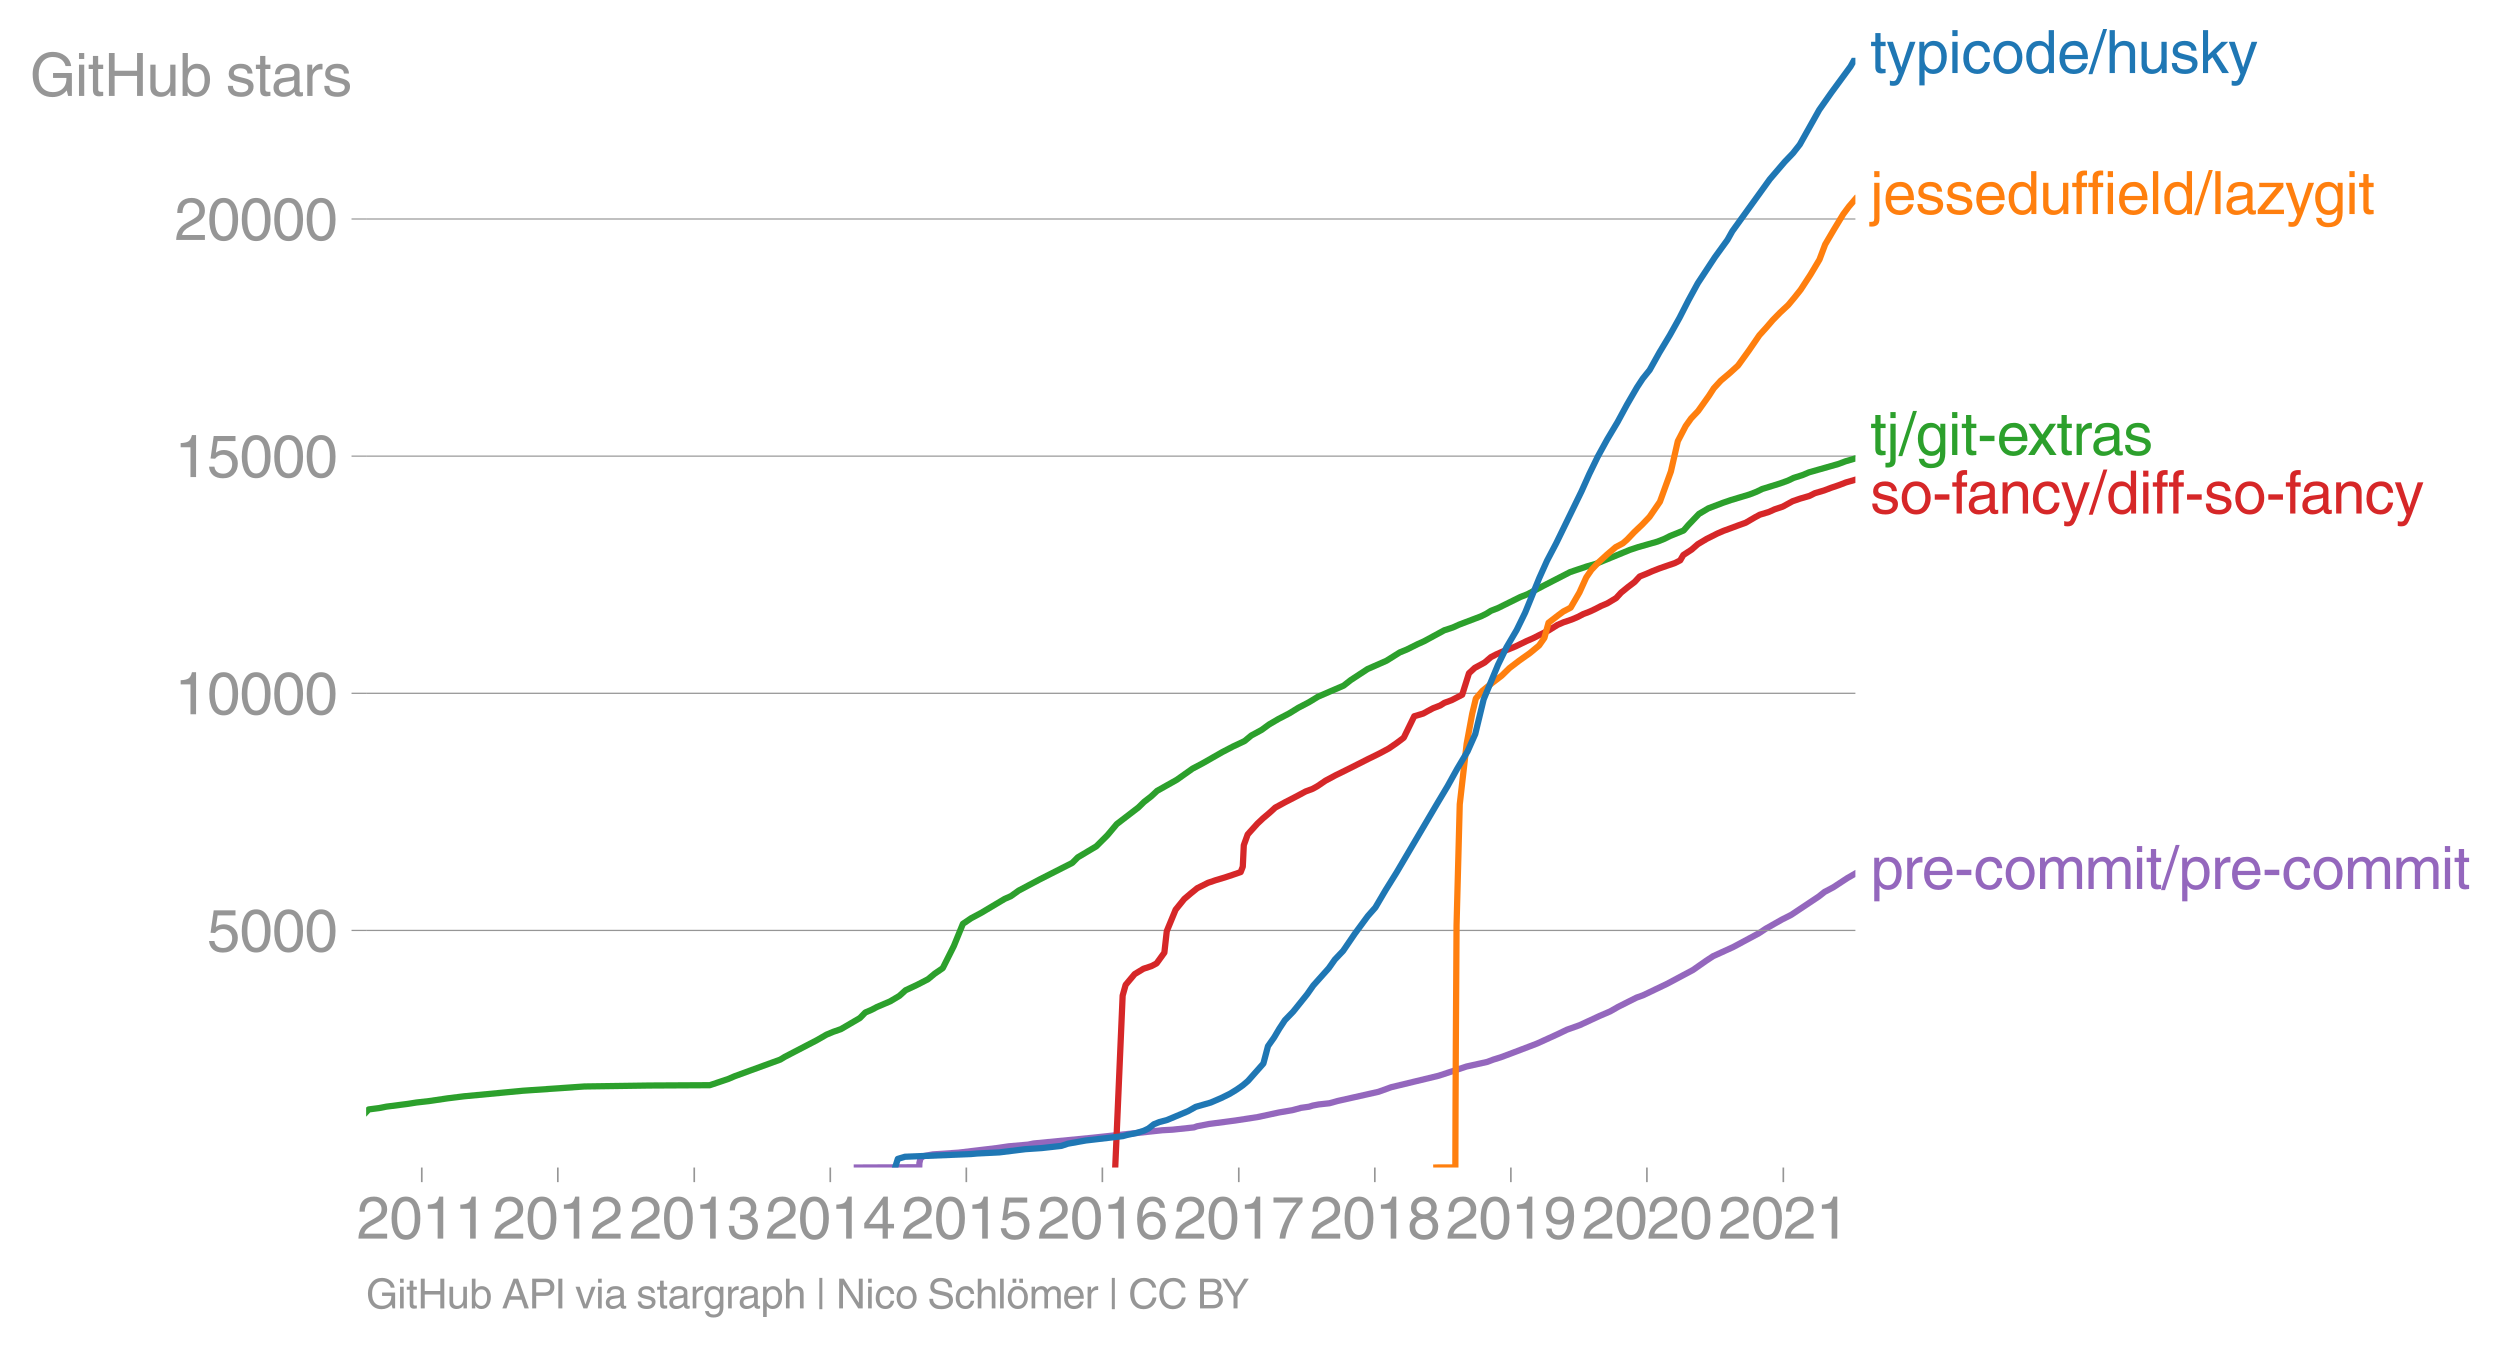 <svg height="430.785" viewBox="0 0 599.489 323.089" width="799.319" xmlns="http://www.w3.org/2000/svg" xmlns:xlink="http://www.w3.org/1999/xlink"><defs><style>*{stroke-linecap:butt;stroke-linejoin:round}</style></defs><g id="figure_1"><path d="M0 323.089h599.49V0H0z" style="fill:none" id="patch_1"/><g id="axes_1"><path d="M87.796 279.967h357.12V13.855H87.796z" style="fill:none" id="patch_2"/><path clip-path="url(#p049d5b21eb)" d="m205.465 279.967 14.966-.068.038-1.023.257-1.104.73-.545 2.253-.41 6.145-.42 9.255-1.104 2.78-.41 4.664-.409 1.3-.273 14.156-1.376 16.72-1.797 2.44-.136 5.132-.546.771-.273 2.832-.546 6.287-.83 5.393-.83 5.119-1.104 3.196-.546 2.061-.557 1.947-.273.869-.273 1.442-.273 2.566-.284 1.973-.546 9.812-2.207 3.016-1.091 11.43-2.764 6.664-2.207 4.964-1.103 1.44-.546 1.794-.557 2.919-1.092 5.785-2.206 4.853-2.207 2.294-1.103 3.092-1.103 4.735-2.195 2.568-1.103 1.934-1.104 4.398-2.206 1.532-.546 5.787-2.764 6.185-3.298 3.155-2.206 1.67-1.103 4.845-2.207 6.146-3.298 1.667-1.103 3.908-2.207 2.182-1.103 6.605-4.401 1.39-1.104 2.098-1.103 3.362-2.206 1.921-1.103h0" style="fill:none;stroke:#9467bd;stroke-linecap:square;stroke-width:1.5" id="line2d_1"/><g id="matplotlib.axis_1"><g id="xtick_1"><g id="line2d_2"><defs><path d="M0 0v3.5" id="m4bd9d83ffb" style="stroke:#969696;stroke-width:.4"/></defs><use style="fill:#969696;stroke:#969696;stroke-width:.4" x="101.141" xlink:href="#m4bd9d83ffb" y="279.967"/></g><g style="fill:#969696" transform="matrix(.14 0 0 -.14 85.57 297.017)" id="text_1"><defs><path d="M281 2888q0 793 409 1202 410 410 1148 410 618 0 1012-375t394-969q0-462-227-780-226-317-667-557l-775-425q-684-375-775-863h2444V0H166q25 634 275 1056t781 728l806 469q322 185 469 383t147 545q0 344-241 578-240 235-650 235-453 0-678-299-225-298-231-807H281z" id="HelveticaWorld-Regular-32" transform="scale(.016)"/><path d="M2719 2188q0 903-239 1354-239 452-702 452-453 0-697-452-243-451-243-1354 0-875 240-1340 241-464 700-464 463 0 702 448 239 449 239 1356zm603 0q0-1107-400-1709-400-601-1144-601-772 0-1156 623-384 624-384 1687 0 1090 393 1701 394 611 1147 611 744 0 1144-608t400-1704z" id="HelveticaWorld-Regular-30" transform="scale(.016)"/><path d="M2297 0h-600v3194H647v447q550 18 818 176 269 158 391 683h441V0z" id="HelveticaWorld-Regular-31" transform="scale(.016)"/></defs><use xlink:href="#HelveticaWorld-Regular-32"/><use x="55.615" xlink:href="#HelveticaWorld-Regular-30"/><use x="111.23" xlink:href="#HelveticaWorld-Regular-31"/><use x="166.846" xlink:href="#HelveticaWorld-Regular-31"/></g></g><g id="xtick_2"><use style="fill:#969696;stroke:#969696;stroke-width:.4" x="133.764" xlink:href="#m4bd9d83ffb" y="279.967" id="line2d_3"/><g style="fill:#969696" transform="matrix(.14 0 0 -.14 118.193 297.017)" id="text_2"><use xlink:href="#HelveticaWorld-Regular-32"/><use x="55.615" xlink:href="#HelveticaWorld-Regular-30"/><use x="111.23" xlink:href="#HelveticaWorld-Regular-31"/><use x="166.846" xlink:href="#HelveticaWorld-Regular-32"/></g></g><g id="xtick_3"><use style="fill:#969696;stroke:#969696;stroke-width:.4" x="166.476" xlink:href="#m4bd9d83ffb" y="279.967" id="line2d_4"/><g style="fill:#969696" transform="matrix(.14 0 0 -.14 150.905 297.017)" id="text_3"><defs><path d="M1434 2559q141-12 294-12 397 0 626 183 230 183 230 554 0 300-214 505t-617 205q-447 0-655-263-207-262-220-703H325q0 703 369 1087 369 385 1084 385 635 0 1013-327 378-326 378-857 0-685-578-928v-13q750-256 750-1050 0-634-422-1041-422-406-1197-406-634 0-1044 333-409 333-459 1164h581q13-519 256-755 244-236 703-236 444 0 713 247t269 622q0 410-257 619-256 209-793 209-128 0-257-6v484z" id="HelveticaWorld-Regular-33" transform="scale(.016)"/></defs><use xlink:href="#HelveticaWorld-Regular-32"/><use x="55.615" xlink:href="#HelveticaWorld-Regular-30"/><use x="111.23" xlink:href="#HelveticaWorld-Regular-31"/><use x="166.846" xlink:href="#HelveticaWorld-Regular-33"/></g></g><g id="xtick_4"><use style="fill:#969696;stroke:#969696;stroke-width:.4" x="199.098" xlink:href="#m4bd9d83ffb" y="279.967" id="line2d_5"/><g style="fill:#969696" transform="matrix(.14 0 0 -.14 183.527 297.017)" id="text_4"><defs><path d="M678 1581h1447v2041h-12L678 1581zm2010-487V0h-563v1094H159v550l2063 2856h466V1581h659v-487h-659z" id="HelveticaWorld-Regular-34" transform="scale(.016)"/></defs><use xlink:href="#HelveticaWorld-Regular-32"/><use x="55.615" xlink:href="#HelveticaWorld-Regular-30"/><use x="111.23" xlink:href="#HelveticaWorld-Regular-31"/><use x="166.846" xlink:href="#HelveticaWorld-Regular-34"/></g></g><g id="xtick_5"><use style="fill:#969696;stroke:#969696;stroke-width:.4" x="231.72" xlink:href="#m4bd9d83ffb" y="279.967" id="line2d_6"/><g style="fill:#969696" transform="matrix(.14 0 0 -.14 216.15 297.017)" id="text_5"><defs><path d="M941 2619q372 281 872 281 606 0 1042-403t436-1038q0-690-421-1139-420-448-1179-448-660 0-1041 323-381 324-444 918h582q43-363 284-555t669-192q415 0 681 287 266 288 266 735 0 456-279 731-278 275-718 275-500 0-835-428l-484 25 337 2406h2332v-544H1131L941 2619z" id="HelveticaWorld-Regular-35" transform="scale(.016)"/></defs><use xlink:href="#HelveticaWorld-Regular-32"/><use x="55.615" xlink:href="#HelveticaWorld-Regular-30"/><use x="111.23" xlink:href="#HelveticaWorld-Regular-31"/><use x="166.846" xlink:href="#HelveticaWorld-Regular-35"/></g></g><g id="xtick_6"><use style="fill:#969696;stroke:#969696;stroke-width:.4" x="264.343" xlink:href="#m4bd9d83ffb" y="279.967" id="line2d_7"/><g style="fill:#969696" transform="matrix(.14 0 0 -.14 248.772 297.017)" id="text_6"><defs><path d="M903 1381q0-440 262-719 263-278 685-278 403 0 642 284 239 285 239 748 0 403-236 675t-670 272q-422 0-672-266t-250-716zm1766 1922q-63 344-255 517-192 174-520 174-519 0-791-507-272-506-278-1159l13-12q359 553 1068 553 566 0 988-375t422-1053q0-672-400-1118-400-445-1078-445-782 0-1188 556-406 557-406 1660 0 1062 415 1734 416 672 1247 672 538 0 910-321 372-320 403-876h-550z" id="HelveticaWorld-Regular-36" transform="scale(.016)"/></defs><use xlink:href="#HelveticaWorld-Regular-32"/><use x="55.615" xlink:href="#HelveticaWorld-Regular-30"/><use x="111.23" xlink:href="#HelveticaWorld-Regular-31"/><use x="166.846" xlink:href="#HelveticaWorld-Regular-36"/></g></g><g id="xtick_7"><use style="fill:#969696;stroke:#969696;stroke-width:.4" x="297.055" xlink:href="#m4bd9d83ffb" y="279.967" id="line2d_8"/><g style="fill:#969696" transform="matrix(.14 0 0 -.14 281.484 297.017)" id="text_7"><defs><path d="M238 4403h3109v-494q-641-653-1172-1766Q1644 1031 1497 0H878q94 850 622 1954 528 1105 1213 1899H238v550z" id="HelveticaWorld-Regular-37" transform="scale(.016)"/></defs><use xlink:href="#HelveticaWorld-Regular-32"/><use x="55.615" xlink:href="#HelveticaWorld-Regular-30"/><use x="111.23" xlink:href="#HelveticaWorld-Regular-31"/><use x="166.846" xlink:href="#HelveticaWorld-Regular-37"/></g></g><g id="xtick_8"><use style="fill:#969696;stroke:#969696;stroke-width:.4" x="329.677" xlink:href="#m4bd9d83ffb" y="279.967" id="line2d_9"/><g style="fill:#969696" transform="matrix(.14 0 0 -.14 314.107 297.017)" id="text_8"><defs><path d="M1766 2597q347 0 573 198 227 199 227 527 0 294-218 483-217 189-620 189-359 0-555-199-195-198-195-504 0-328 244-511t544-183zm6-484q-434 0-681-241t-247-591q0-403 250-650t712-247q410 0 655 247t245 657q0 350-245 587-245 238-689 238zm1378 1228q0-678-578-947 397-178 567-471 170-292 170-623 0-641-413-1032-412-390-1112-390-612 0-1076 336T244 1306q0 763 762 1082-609 243-609 875 0 531 361 884t1001 353q641 0 1016-333t375-826z" id="HelveticaWorld-Regular-38" transform="scale(.016)"/></defs><use xlink:href="#HelveticaWorld-Regular-32"/><use x="55.615" xlink:href="#HelveticaWorld-Regular-30"/><use x="111.23" xlink:href="#HelveticaWorld-Regular-31"/><use x="166.846" xlink:href="#HelveticaWorld-Regular-38"/></g></g><g id="xtick_9"><use style="fill:#969696;stroke:#969696;stroke-width:.4" x="362.3" xlink:href="#m4bd9d83ffb" y="279.967" id="line2d_10"/><g style="fill:#969696" transform="matrix(.14 0 0 -.14 346.73 297.017)" id="text_9"><defs><path d="M1766 2009q384 0 624 259 241 260 241 766 0 416-228 688t-681 272q-391 0-632-275-240-275-240-738 0-472 225-722t691-250zm-82-506q-640 0-1028 397-387 397-387 1056 0 666 390 1105 391 439 1057 439 775 0 1175-522t400-1565q0-1082-410-1809-409-726-1225-726-637 0-987 358t-350 845h565q25-337 220-536 196-198 540-198 487 0 737 434 250 435 344 1247l-12 13q-363-538-1029-538z" id="HelveticaWorld-Regular-39" transform="scale(.016)"/></defs><use xlink:href="#HelveticaWorld-Regular-32"/><use x="55.615" xlink:href="#HelveticaWorld-Regular-30"/><use x="111.23" xlink:href="#HelveticaWorld-Regular-31"/><use x="166.846" xlink:href="#HelveticaWorld-Regular-39"/></g></g><g id="xtick_10"><use style="fill:#969696;stroke:#969696;stroke-width:.4" x="394.922" xlink:href="#m4bd9d83ffb" y="279.967" id="line2d_11"/><g style="fill:#969696" transform="matrix(.14 0 0 -.14 379.352 297.017)" id="text_10"><use xlink:href="#HelveticaWorld-Regular-32"/><use x="55.615" xlink:href="#HelveticaWorld-Regular-30"/><use x="111.23" xlink:href="#HelveticaWorld-Regular-32"/><use x="166.846" xlink:href="#HelveticaWorld-Regular-30"/></g></g><g id="xtick_11"><use style="fill:#969696;stroke:#969696;stroke-width:.4" x="427.634" xlink:href="#m4bd9d83ffb" y="279.967" id="line2d_12"/><g style="fill:#969696" transform="matrix(.14 0 0 -.14 412.064 297.017)" id="text_11"><use xlink:href="#HelveticaWorld-Regular-32"/><use x="55.615" xlink:href="#HelveticaWorld-Regular-30"/><use x="111.23" xlink:href="#HelveticaWorld-Regular-32"/><use x="166.846" xlink:href="#HelveticaWorld-Regular-31"/></g></g></g><g id="matplotlib.axis_2"><g id="ytick_1"><path clip-path="url(#p049d5b21eb)" d="M87.796 223.112h357.12" style="fill:none;stroke:#969696;stroke-linecap:square;stroke-width:.3" id="line2d_13"/><g id="line2d_14"><defs><path d="M0 0h-3.5" id="m50597cd551" style="stroke:#969696;stroke-width:.3"/></defs><use style="fill:#969696;stroke:#969696;stroke-width:.3" x="87.796" xlink:href="#m50597cd551" y="223.112"/></g><g style="fill:#969696" transform="matrix(.14 0 0 -.14 49.655 228.137)" id="text_12"><use xlink:href="#HelveticaWorld-Regular-35"/><use x="55.615" xlink:href="#HelveticaWorld-Regular-30"/><use x="111.23" xlink:href="#HelveticaWorld-Regular-30"/><use x="166.846" xlink:href="#HelveticaWorld-Regular-30"/></g></g><g id="ytick_2"><path clip-path="url(#p049d5b21eb)" d="M87.796 166.246h357.12" style="fill:none;stroke:#969696;stroke-linecap:square;stroke-width:.3" id="line2d_15"/><use style="fill:#969696;stroke:#969696;stroke-width:.3" x="87.796" xlink:href="#m50597cd551" y="166.246" id="line2d_16"/><g style="fill:#969696" transform="matrix(.14 0 0 -.14 41.87 171.27)" id="text_13"><use xlink:href="#HelveticaWorld-Regular-31"/><use x="55.615" xlink:href="#HelveticaWorld-Regular-30"/><use x="111.23" xlink:href="#HelveticaWorld-Regular-30"/><use x="166.846" xlink:href="#HelveticaWorld-Regular-30"/><use x="222.461" xlink:href="#HelveticaWorld-Regular-30"/></g></g><g id="ytick_3"><path clip-path="url(#p049d5b21eb)" d="M87.796 109.38h357.12" style="fill:none;stroke:#969696;stroke-linecap:square;stroke-width:.3" id="line2d_17"/><use style="fill:#969696;stroke:#969696;stroke-width:.3" x="87.796" xlink:href="#m50597cd551" y="109.38" id="line2d_18"/><g style="fill:#969696" transform="matrix(.14 0 0 -.14 41.87 114.404)" id="text_14"><use xlink:href="#HelveticaWorld-Regular-31"/><use x="55.615" xlink:href="#HelveticaWorld-Regular-35"/><use x="111.23" xlink:href="#HelveticaWorld-Regular-30"/><use x="166.846" xlink:href="#HelveticaWorld-Regular-30"/><use x="222.461" xlink:href="#HelveticaWorld-Regular-30"/></g></g><g id="ytick_4"><path clip-path="url(#p049d5b21eb)" d="M87.796 52.513h357.12" style="fill:none;stroke:#969696;stroke-linecap:square;stroke-width:.3" id="line2d_19"/><use style="fill:#969696;stroke:#969696;stroke-width:.3" x="87.796" xlink:href="#m50597cd551" y="52.513" id="line2d_20"/><g style="fill:#969696" transform="matrix(.14 0 0 -.14 41.87 57.538)" id="text_15"><use xlink:href="#HelveticaWorld-Regular-32"/><use x="55.615" xlink:href="#HelveticaWorld-Regular-30"/><use x="111.23" xlink:href="#HelveticaWorld-Regular-30"/><use x="166.846" xlink:href="#HelveticaWorld-Regular-30"/><use x="222.461" xlink:href="#HelveticaWorld-Regular-30"/></g></g><g style="fill:#969696" transform="matrix(.14 0 0 -.14 7.2 23.004)" id="text_16"><defs><path d="M2463 2456h2018V0h-403l-150 594q-294-375-691-546-396-170-824-170-691 0-1155 301-464 302-721 833-256 532-256 1326 0 990 589 1684t1586 694q744 0 1300-416 557-416 647-1100h-600q-109 453-462 709-353 257-916 257-678 0-1091-511-412-511-412-1352 0-978 409-1436 410-458 1119-458 463 0 783 183t492 497q172 314 172 836H2463v531z" id="HelveticaWorld-Regular-47" transform="scale(.016)"/><path d="M422 3956v638h562v-638H422zM984 0H422v3347h562V0z" id="HelveticaWorld-Regular-69" transform="scale(.016)"/><path d="M1100 2881V703q0-128 70-195 71-67 252-67h216V0q-307-44-422-44-353 0-516 169-162 169-162 547v2209H84v466h454v934h562v-934h538v-466h-538z" id="HelveticaWorld-Regular-74" transform="scale(.016)"/><path d="M4153 0h-622v2144H1131V0H519v4594h612V2694h2400v1900h622V0z" id="HelveticaWorld-Regular-48" transform="scale(.016)"/><path d="M391 3347h562V1125q0-369 167-552 168-182 480-182 434 0 678 307 244 308 244 805v1844h562V0h-531v488l-12 12Q2222-97 1478-97q-481 0-784 262-303 263-303 776v2406z" id="HelveticaWorld-Regular-75" transform="scale(.016)"/><path d="M2778 1684q0 672-238 963-237 291-677 291-447-7-676-349-228-342-228-989 0-659 275-934t641-275q416 0 659 342 244 342 244 951zM422 0v4594h562V2925h13q359 519 969 519 625 0 1009-464t384-1208q0-838-388-1354Q2584-97 1888-97q-613 0-922 513h-13V0H422z" id="HelveticaWorld-Regular-62" transform="scale(.016)"/><path d="M2309 2394q-12 300-214 431-201 131-579 131-275 0-471-122-195-121-195-350 0-181 115-267 116-86 501-183l556-140q506-128 723-327 218-198 218-554 0-494-361-802T1638-97Q934-97 573 195q-360 293-367 880h544q13-347 230-516 217-168 651-168 353 0 561 140 208 141 208 391 0 178-135 284-134 107-531 197l-653 160q-397 100-586 298t-189 514q0 494 353 781 354 288 922 288 607 0 930-296 323-295 342-754h-544z" id="HelveticaWorld-Regular-73" transform="scale(.016)"/><path d="M2456 1709q-62-65-245-106-183-40-683-106-369-44-542-182-173-137-173-362 0-275 146-428 147-153 469-153 403 0 715 229 313 230 313 558v550zM397 2328q19 566 367 841 349 275 1014 275 531 0 890-241 360-240 360-694V581q0-197 178-197 72 0 185 25V0q-153-63-319-63-288 0-429 123-140 124-146 387Q2016-97 1288-97q-475 0-763 269-287 269-287 700 0 441 250 712 250 272 728 329l993 121q269 41 269 397 0 263-195 403-195 141-592 141-353 0-543-156-189-156-226-491H397z" id="HelveticaWorld-Regular-61" transform="scale(.016)"/><path d="M984 0H422v3347h531v-556h13q365 653 940 653 91 0 147-19v-584h-209q-378 0-619-257-241-256-241-637V0z" id="HelveticaWorld-Regular-72" transform="scale(.016)"/></defs><use xlink:href="#HelveticaWorld-Regular-47"/><use x="77.1" xlink:href="#HelveticaWorld-Regular-69"/><use x="99.121" xlink:href="#HelveticaWorld-Regular-74"/><use x="126.807" xlink:href="#HelveticaWorld-Regular-48"/><use x="199.805" xlink:href="#HelveticaWorld-Regular-75"/><use x="254.59" xlink:href="#HelveticaWorld-Regular-62"/><use x="311.084" xlink:href="#HelveticaWorld-Regular-20"/><use x="335.498" xlink:href="#HelveticaWorld-Regular-73"/><use x="385.498" xlink:href="#HelveticaWorld-Regular-74"/><use x="413.184" xlink:href="#HelveticaWorld-Regular-61"/><use x="468.115" xlink:href="#HelveticaWorld-Regular-72"/><use x="500.684" xlink:href="#HelveticaWorld-Regular-73"/></g></g><path clip-path="url(#p049d5b21eb)" d="m267.426 279.967 1.78-41.228.716-2.57 2.16-2.582 2.121-1.285 1.922-.637 1.218-.648 1.87-2.582.576-5.152 2.125-5.152 2.08-2.57 1.513-1.286 1.594-1.296 2.57-1.285 1.87-.637 2.173-.649 1.91-.636 1.887-.649.504-1.296.244-5.152.93-2.582 2.318-2.582 1.364-1.285 1.52-1.285 1.41-1.285 2.382-1.297 2.495-1.285 2.403-1.285 1.701-.637 1.162-.648 1.901-1.297 2.397-1.285 2.615-1.285 2.563-1.286 2.56-1.296 2.626-1.285 2.416-1.285 1.871-1.286 1.718-1.296 2.52-5.152 2.146-.637 1.178-.648 1.206-.637 1.688-.649 1.01-.637 1.76-.648 2.512-1.296 1.62-5.152 1.393-1.286 2.382-1.296 1.495-1.285 1.25-.649 1.463-.648 1.655-.637 1.563-.648 2.648-1.285 1.47-.637 1.28-.648 2.587-1.297 2.064-1.285 1.48-.637 1.92-.648 1.494-.637 1.23-.649 1.672-.648 1.369-.648 1.213-.637 1.54-.648 2.136-1.286 1.174-1.285 1.59-1.296 1.68-1.285 1.197-1.297 1.59-.637 1.476-.648 1.654-.648 1.864-.649 1.858-.637 1.272-.648.746-1.285 1.98-1.285 1.483-1.297 2.146-1.285 2.559-1.285 1.468-.637 1.777-.648 1.737-.649 1.809-.648 2.199-1.285 1.177-.637 2.131-.648 1.42-.637 1.94-.648 2.368-1.297 1.84-.637 2.227-.648 1.287-.648 2.2-.649 1.667-.637 1.916-.648 1.68-.648 2.239-.648" style="fill:none;stroke:#d62728;stroke-linecap:square;stroke-width:1.5" id="line2d_21"/><path clip-path="url(#p049d5b21eb)" d="m87.796 266.695.623-.66 2.528-.33 1.732-.34 5.115-.66 2.083-.33 3.004-.341 4.475-.66 3.941-.49 14.103-1.33 14.755-1.023 15.553-.228 14.499-.08 2.468-.83 1.979-.67 1.541-.66 10.914-3.981 1.105-.671 7.66-3.98 2.315-1.331 1.576-.66 1.887-.66 4.548-2.661 1.297-1.33 1.54-.66 1.274-.671 3.127-1.331 2.24-1.33 1.462-1.331 2.81-1.32 2.577-1.33 1.606-1.331 1.935-1.33 2.661-5.312 2.167-5.311 1.962-1.331 2.483-1.33 5.578-3.322 1.498-.66 1.86-1.33 5.01-2.661 7.84-3.981 1.325-1.33 4.445-2.65 2.666-2.662 2.23-2.661 5.181-3.981 1.359-1.33 1.713-1.331 1.427-1.331 4.719-2.65 3.751-2.661 2.493-1.32 4.662-2.661 2.553-1.33 2.795-1.32 1.61-1.33 2.46-1.331 1.829-1.331 2.261-1.32 2.562-1.33 2.16-1.33 2.545-1.331 2.167-1.32 3.056-1.33 3.1-1.331 1.7-1.33 4.045-2.65 4.532-1.991 3.194-2.002 1.63-.66 2.673-1.33 1.496-.671 4.885-2.65 2.024-.66 1.48-.67 5.246-1.991 1.363-.671 1.045-.66 1.691-.66 5.378-2.66 1.692-.66 3.765-1.99 6.464-3.322 3.936-1.33 2.304-.671 8.08-3.321 2.008-.671 4.629-1.32 1.657-.66 1.337-.67 3.27-1.331 1.153-1.33 2.53-2.65 2.25-1.331 3.504-1.331 1.921-.66 4.395-1.319 1.74-.671 1.348-.66 4.295-1.33 1.868-.671 1.377-.66 2.12-.671 1.566-.66 7.03-2.001 1.776-.66 2.275-.671h0" style="fill:none;stroke:#2ca02c;stroke-linecap:square;stroke-width:1.5" id="line2d_22"/><g style="fill:#1f77b4" transform="matrix(.14 0 0 -.14 448.487 17.516)" id="text_17"><defs><path d="M2497 3347h612L1913 63q-32-88-63-166-272-725-469-995-197-271-637-271-231 0-378 50v513q159-57 350-57 206 0 301 130 96 130 283 636L56 3347h635l897-2725h12l897 2725z" id="HelveticaWorld-Regular-79" transform="scale(.016)"/><path d="M959 1516q0-538 262-832 263-293 654-293 428 0 665 348 238 349 238 945 0 654-228 954t-687 300q-447 0-676-352-228-352-228-1070zM422 3347h531v-472h13q359 569 1000 569 647 0 1020-471 373-470 373-1201 0-819-381-1344T1888-97q-582 0-891 450h-13v-1678H422v4672z" id="HelveticaWorld-Regular-70" transform="scale(.016)"/><path d="M2534 2222q-121 716-793 716-416 0-669-333t-253-927q0-647 234-967 235-320 681-320 300 0 519 220t281 573h544q-84-621-439-951T1722-97q-659 0-1081 451-422 452-422 1227 0 850 422 1356 422 507 1184 507 556 0 886-333t367-889h-544z" id="HelveticaWorld-Regular-63" transform="scale(.016)"/><path d="M813 1678q0-559 253-920t718-361q482 0 732 378t250 903q0 531-250 901-250 371-732 371-446 0-709-349-262-348-262-923zm-575 0q0 747 415 1256 416 510 1131 510 732 0 1144-516 413-515 413-1250 0-737-410-1256Q2522-97 1784-97q-709 0-1128 503-418 503-418 1272z" id="HelveticaWorld-Regular-6f" transform="scale(.016)"/><path d="M838 1684q0-621 246-957 247-336 657-336 390 0 652 287 263 288 263 838 0 706-224 1064-223 358-679 358-434 0-675-285-240-284-240-969zM3225 0h-531v459h-13Q2363-97 1716-97q-697 0-1079 531-381 532-381 1338 0 744 378 1208 379 464 1016 464 628 0 1000-569l13 38v1681h562V0z" id="HelveticaWorld-Regular-64" transform="scale(.016)"/><path d="M2719 1941q-44 543-288 770-243 227-647 227-409 0-661-288-251-287-267-709h1863zm537-891q-93-519-509-859-366-288-963-294-703 6-1116 461-412 455-412 1223 0 882 425 1372 425 491 1182 491 678 0 1059-507 381-506 381-1446H856q0-525 244-813 244-287 731-287 344 0 591 207 247 208 272 452h562z" id="HelveticaWorld-Regular-65" transform="scale(.016)"/><path d="M319-122h-428l1575 4838h422L319-122z" id="HelveticaWorld-Regular-2f" transform="scale(.016)"/><path d="M3150 0h-566v2188q0 403-156 576-156 174-509 174-435 0-685-282-250-281-250-831V0H422v4594h562V2900h13q384 544 981 544 550 0 861-288 311-287 311-878V0z" id="HelveticaWorld-Regular-68" transform="scale(.016)"/><path d="M3200 0h-722L1434 1691l-468-422V0H422v4594h544V1931l1440 1416h716L1844 2100 3200 0z" id="HelveticaWorld-Regular-6b" transform="scale(.016)"/></defs><use xlink:href="#HelveticaWorld-Regular-74"/><use x="27.686" xlink:href="#HelveticaWorld-Regular-79"/><use x="77.295" xlink:href="#HelveticaWorld-Regular-70"/><use x="133.789" xlink:href="#HelveticaWorld-Regular-69"/><use x="155.811" xlink:href="#HelveticaWorld-Regular-63"/><use x="207.08" xlink:href="#HelveticaWorld-Regular-6f"/><use x="262.988" xlink:href="#HelveticaWorld-Regular-64"/><use x="319.971" xlink:href="#HelveticaWorld-Regular-65"/><use x="375.391" xlink:href="#HelveticaWorld-Regular-2f"/><use x="403.174" xlink:href="#HelveticaWorld-Regular-68"/><use x="458.35" xlink:href="#HelveticaWorld-Regular-75"/><use x="513.135" xlink:href="#HelveticaWorld-Regular-73"/><use x="563.135" xlink:href="#HelveticaWorld-Regular-6b"/><use x="613.135" xlink:href="#HelveticaWorld-Regular-79"/></g><g style="fill:#ff7f0e" transform="matrix(.14 0 0 -.14 448.487 51.33)" id="text_18"><defs><path d="M984 3956H422v638h562v-638zm0-4450q0-478-227-664-226-186-629-186-115 0-237 19v487H38q237 0 310 71 74 70 74 339v3775h562V-494z" id="HelveticaWorld-Regular-6a" transform="scale(.016)"/><path d="M1100 2881V0H538v2881H78v466h460v575q0 378 229 557 230 180 642 180 141 0 254-12v-506q-100 12-229 12-187 0-261-92-73-92-73-298v-416h563v-466h-563z" id="HelveticaWorld-Regular-66" transform="scale(.016)"/><path d="M984 0H422v4594h562V0z" id="HelveticaWorld-Regular-6c" transform="scale(.016)"/><path d="M903 469h2060V0H153v441l2025 2440H316v466h2584v-459L903 469z" id="HelveticaWorld-Regular-7a" transform="scale(.016)"/><path d="M831 1684q0-615 244-954t659-339q404 0 660 293 256 294 256 832 0 706-224 1064-223 358-679 358-459 0-688-305-228-305-228-949zM3188 191q0-807-388-1203-387-397-1169-397-562 0-895 259T353-409h563q43-244 226-388t530-144q472 0 712 254 241 253 241 821v238h-12Q2297-97 1722-97q-716 0-1094 528T250 1772q0 744 381 1208 382 464 1013 464 634 0 1000-569h12v472h532V191z" id="HelveticaWorld-Regular-67" transform="scale(.016)"/></defs><use xlink:href="#HelveticaWorld-Regular-6a"/><use x="22.021" xlink:href="#HelveticaWorld-Regular-65"/><use x="77.441" xlink:href="#HelveticaWorld-Regular-73"/><use x="127.441" xlink:href="#HelveticaWorld-Regular-73"/><use x="177.441" xlink:href="#HelveticaWorld-Regular-65"/><use x="232.861" xlink:href="#HelveticaWorld-Regular-64"/><use x="289.844" xlink:href="#HelveticaWorld-Regular-75"/><use x="344.629" xlink:href="#HelveticaWorld-Regular-66"/><use x="372.314" xlink:href="#HelveticaWorld-Regular-66"/><use x="400" xlink:href="#HelveticaWorld-Regular-69"/><use x="422.021" xlink:href="#HelveticaWorld-Regular-65"/><use x="477.441" xlink:href="#HelveticaWorld-Regular-6c"/><use x="499.463" xlink:href="#HelveticaWorld-Regular-64"/><use x="556.445" xlink:href="#HelveticaWorld-Regular-2f"/><use x="584.229" xlink:href="#HelveticaWorld-Regular-6c"/><use x="606.25" xlink:href="#HelveticaWorld-Regular-61"/><use x="661.182" xlink:href="#HelveticaWorld-Regular-7a"/><use x="710.4" xlink:href="#HelveticaWorld-Regular-79"/><use x="758.01" xlink:href="#HelveticaWorld-Regular-67"/><use x="813.918" xlink:href="#HelveticaWorld-Regular-69"/><use x="835.939" xlink:href="#HelveticaWorld-Regular-74"/></g><g style="fill:#2ca02c" transform="matrix(.14 0 0 -.14 448.487 109.107)" id="text_19"><defs><path d="M1850 1484H281v575h1569v-575z" id="HelveticaWorld-Regular-2d" transform="scale(.016)"/><path d="M3138 0h-725l-825 1259L781 0H72l1169 1722L128 3347h716l775-1178 781 1178h684L1959 1722 3138 0z" id="HelveticaWorld-Regular-78" transform="scale(.016)"/></defs><use xlink:href="#HelveticaWorld-Regular-74"/><use x="27.686" xlink:href="#HelveticaWorld-Regular-6a"/><use x="49.707" xlink:href="#HelveticaWorld-Regular-2f"/><use x="77.49" xlink:href="#HelveticaWorld-Regular-67"/><use x="133.398" xlink:href="#HelveticaWorld-Regular-69"/><use x="155.42" xlink:href="#HelveticaWorld-Regular-74"/><use x="183.105" xlink:href="#HelveticaWorld-Regular-2d"/><use x="216.406" xlink:href="#HelveticaWorld-Regular-65"/><use x="268.951" xlink:href="#HelveticaWorld-Regular-78"/><use x="318.951" xlink:href="#HelveticaWorld-Regular-74"/><use x="346.637" xlink:href="#HelveticaWorld-Regular-72"/><use x="378.205" xlink:href="#HelveticaWorld-Regular-61"/><use x="433.137" xlink:href="#HelveticaWorld-Regular-73"/></g><g style="fill:#d62728" transform="matrix(.14 0 0 -.14 448.487 123.151)" id="text_20"><defs><path d="M3150 0h-566v2059q0 475-166 677-165 202-549 202-378 0-632-288-253-287-253-825V0H422v3347h531v-472h13q397 569 1012 569 569 0 870-302 302-301 302-864V0z" id="HelveticaWorld-Regular-6e" transform="scale(.016)"/></defs><use xlink:href="#HelveticaWorld-Regular-73"/><use x="50" xlink:href="#HelveticaWorld-Regular-6f"/><use x="105.908" xlink:href="#HelveticaWorld-Regular-2d"/><use x="139.209" xlink:href="#HelveticaWorld-Regular-66"/><use x="164.895" xlink:href="#HelveticaWorld-Regular-61"/><use x="219.826" xlink:href="#HelveticaWorld-Regular-6e"/><use x="275.002" xlink:href="#HelveticaWorld-Regular-63"/><use x="326.271" xlink:href="#HelveticaWorld-Regular-79"/><use x="375.881" xlink:href="#HelveticaWorld-Regular-2f"/><use x="403.664" xlink:href="#HelveticaWorld-Regular-64"/><use x="460.646" xlink:href="#HelveticaWorld-Regular-69"/><use x="482.668" xlink:href="#HelveticaWorld-Regular-66"/><use x="510.354" xlink:href="#HelveticaWorld-Regular-66"/><use x="538.039" xlink:href="#HelveticaWorld-Regular-2d"/><use x="571.34" xlink:href="#HelveticaWorld-Regular-73"/><use x="621.34" xlink:href="#HelveticaWorld-Regular-6f"/><use x="677.248" xlink:href="#HelveticaWorld-Regular-2d"/><use x="710.549" xlink:href="#HelveticaWorld-Regular-66"/><use x="736.234" xlink:href="#HelveticaWorld-Regular-61"/><use x="791.166" xlink:href="#HelveticaWorld-Regular-6e"/><use x="846.342" xlink:href="#HelveticaWorld-Regular-63"/><use x="897.611" xlink:href="#HelveticaWorld-Regular-79"/></g><g style="fill:#9467bd" transform="matrix(.14 0 0 -.14 448.487 213.173)" id="text_21"><defs><path d="M422 3347h531v-472h13q378 569 1012 569 628 0 891-544 240 294 465 419t557 125q434 0 735-285 302-284 302-843V0h-562v2163q0 390-147 582-147 193-475 193-331 0-560-269-228-269-228-628V0h-562v2316q0 290-135 456-134 166-390 166-403 0-644-300t-241-813V0H422v3347z" id="HelveticaWorld-Regular-6d" transform="scale(.016)"/></defs><use xlink:href="#HelveticaWorld-Regular-70"/><use x="56.494" xlink:href="#HelveticaWorld-Regular-72"/><use x="88.063" xlink:href="#HelveticaWorld-Regular-65"/><use x="143.482" xlink:href="#HelveticaWorld-Regular-2d"/><use x="176.783" xlink:href="#HelveticaWorld-Regular-63"/><use x="228.053" xlink:href="#HelveticaWorld-Regular-6f"/><use x="283.961" xlink:href="#HelveticaWorld-Regular-6d"/><use x="366.969" xlink:href="#HelveticaWorld-Regular-6d"/><use x="449.977" xlink:href="#HelveticaWorld-Regular-69"/><use x="471.998" xlink:href="#HelveticaWorld-Regular-74"/><use x="499.684" xlink:href="#HelveticaWorld-Regular-2f"/><use x="527.467" xlink:href="#HelveticaWorld-Regular-70"/><use x="583.961" xlink:href="#HelveticaWorld-Regular-72"/><use x="615.529" xlink:href="#HelveticaWorld-Regular-65"/><use x="670.949" xlink:href="#HelveticaWorld-Regular-2d"/><use x="704.25" xlink:href="#HelveticaWorld-Regular-63"/><use x="755.52" xlink:href="#HelveticaWorld-Regular-6f"/><use x="811.428" xlink:href="#HelveticaWorld-Regular-6d"/><use x="894.436" xlink:href="#HelveticaWorld-Regular-6d"/><use x="977.443" xlink:href="#HelveticaWorld-Regular-69"/><use x="999.465" xlink:href="#HelveticaWorld-Regular-74"/></g><g style="fill:#969696" transform="matrix(.097 0 0 -.097 87.796 313.75)" id="text_22"><defs><path d="m2816 1888-678 2021h-13l-737-2021h1428zm-1619-550L716 0H78l1728 4594h703L4172 0h-678l-453 1338H1197z" id="HelveticaWorld-Regular-41" transform="scale(.016)"/><path d="M1141 2472h1234q466 0 700 204 234 205 234 621 0 372-225 569t-684 197H1141V2472zm0-2472H519v4594h2065q616 0 991-358t375-933q0-597-363-980-362-382-1003-382H1141V0z" id="HelveticaWorld-Regular-50" transform="scale(.016)"/><path d="M1141 0H519v4594h622V0z" id="HelveticaWorld-Regular-49" transform="scale(.016)"/><path d="M2522 3347h616L1863 0h-604L38 3347h653l872-2725h12l947 2725z" id="HelveticaWorld-Regular-76" transform="scale(.016)"/><path d="M603 4716h466V-122H603v4838z" id="HelveticaWorld-Regular-7c" transform="scale(.016)"/><path d="M3559 4594h600V0h-690L1125 3713h-12V0H519v4594h728L3547 884h12v3710z" id="HelveticaWorld-Regular-4e" transform="scale(.016)"/><path d="M3225 3250q-19 438-327 686-307 248-810 248-507 0-779-208-271-207-271-598 0-209 118-359 119-150 425-222l1313-300q531-116 787-440 257-323 257-788 0-681-500-1036T2138-122q-610 0-962 156-351 157-623 497-272 341-272 953h582q0-512 340-794 341-281 928-281 569 0 886 202t317 573q0 338-189 505t-739 295l-990 232q-494 112-738 392t-244 689q0 619 417 1019 418 400 1165 400 843 0 1301-352 458-351 492-1114h-584z" id="HelveticaWorld-Regular-53" transform="scale(.016)"/><path d="M813 1678q0-559 253-920t718-361q482 0 732 378t250 903q0 531-250 901-250 371-732 371-446 0-709-349-262-348-262-923zm-575 0q0 747 415 1256 416 510 1131 510 732 0 1144-516 413-515 413-1250 0-737-410-1256Q2522-97 1784-97q-709 0-1128 503-418 503-418 1272zm2351 2266h-575v650h575v-650zm-1038 0H976v650h575v-650z" id="HelveticaWorld-Regular-f6" transform="scale(.016)"/><path d="M3713 3213q-104 468-434 710-329 243-854 243-678 0-1091-493-412-492-412-1329 0-969 390-1443 391-473 1132-473 487 0 838 323 352 324 474 940h603q-121-885-671-1349T2350-122q-941 0-1505 647T281 2322q0 1109 589 1751 589 643 1555 643 800 0 1297-413 497-412 591-1090h-600z" id="HelveticaWorld-Regular-43" transform="scale(.016)"/><path d="M519 4594h2015q594 0 947-322t353-834q0-310-155-565-154-254-460-395 428-162 629-431 202-269 202-691 0-593-428-975Q3194 0 2491 0H519v4594zm612-4063h1325q488 0 731 226 244 227 244 612 0 390-272 582-271 193-803 193H1131V531zm0 2119h1128q494 0 724 179 230 180 230 562 0 328-218 500-217 172-729 172H1131V2650z" id="HelveticaWorld-Regular-42" transform="scale(.016)"/><path d="M2388 0h-622v1850L31 4594h725l1319-2206 1316 2206h731L2388 1850V0z" id="HelveticaWorld-Regular-59" transform="scale(.016)"/></defs><use xlink:href="#HelveticaWorld-Regular-47"/><use x="77.1" xlink:href="#HelveticaWorld-Regular-69"/><use x="99.121" xlink:href="#HelveticaWorld-Regular-74"/><use x="126.807" xlink:href="#HelveticaWorld-Regular-48"/><use x="199.805" xlink:href="#HelveticaWorld-Regular-75"/><use x="254.59" xlink:href="#HelveticaWorld-Regular-62"/><use x="311.084" xlink:href="#HelveticaWorld-Regular-20"/><use x="335.498" xlink:href="#HelveticaWorld-Regular-41"/><use x="402.197" xlink:href="#HelveticaWorld-Regular-50"/><use x="466.846" xlink:href="#HelveticaWorld-Regular-49"/><use x="492.627" xlink:href="#HelveticaWorld-Regular-20"/><use x="517.041" xlink:href="#HelveticaWorld-Regular-76"/><use x="566.65" xlink:href="#HelveticaWorld-Regular-69"/><use x="588.672" xlink:href="#HelveticaWorld-Regular-61"/><use x="643.604" xlink:href="#HelveticaWorld-Regular-20"/><use x="668.018" xlink:href="#HelveticaWorld-Regular-73"/><use x="718.018" xlink:href="#HelveticaWorld-Regular-74"/><use x="745.703" xlink:href="#HelveticaWorld-Regular-61"/><use x="800.635" xlink:href="#HelveticaWorld-Regular-72"/><use x="832.203" xlink:href="#HelveticaWorld-Regular-67"/><use x="888.111" xlink:href="#HelveticaWorld-Regular-72"/><use x="919.68" xlink:href="#HelveticaWorld-Regular-61"/><use x="974.611" xlink:href="#HelveticaWorld-Regular-70"/><use x="1031.105" xlink:href="#HelveticaWorld-Regular-68"/><use x="1086.281" xlink:href="#HelveticaWorld-Regular-20"/><use x="1110.695" xlink:href="#HelveticaWorld-Regular-7c"/><use x="1136.672" xlink:href="#HelveticaWorld-Regular-20"/><use x="1161.086" xlink:href="#HelveticaWorld-Regular-4e"/><use x="1234.182" xlink:href="#HelveticaWorld-Regular-69"/><use x="1256.203" xlink:href="#HelveticaWorld-Regular-63"/><use x="1307.473" xlink:href="#HelveticaWorld-Regular-6f"/><use x="1363.381" xlink:href="#HelveticaWorld-Regular-20"/><use x="1387.795" xlink:href="#HelveticaWorld-Regular-53"/><use x="1454.006" xlink:href="#HelveticaWorld-Regular-63"/><use x="1505.275" xlink:href="#HelveticaWorld-Regular-68"/><use x="1560.451" xlink:href="#HelveticaWorld-Regular-6c"/><use x="1582.473" xlink:href="#HelveticaWorld-Regular-f6"/><use x="1638.381" xlink:href="#HelveticaWorld-Regular-6d"/><use x="1721.389" xlink:href="#HelveticaWorld-Regular-65"/><use x="1776.809" xlink:href="#HelveticaWorld-Regular-72"/><use x="1809.377" xlink:href="#HelveticaWorld-Regular-20"/><use x="1833.791" xlink:href="#HelveticaWorld-Regular-7c"/><use x="1859.768" xlink:href="#HelveticaWorld-Regular-20"/><use x="1884.182" xlink:href="#HelveticaWorld-Regular-43"/><use x="1956.496" xlink:href="#HelveticaWorld-Regular-43"/><use x="2028.811" xlink:href="#HelveticaWorld-Regular-20"/><use x="2053.225" xlink:href="#HelveticaWorld-Regular-42"/><use x="2116.037" xlink:href="#HelveticaWorld-Regular-59"/></g><path clip-path="url(#p049d5b21eb)" d="m344.427 279.967.392-.01 4.166-.012.002-.023.001-.057v-.114l.001-.227.001-.455.002-.91.004-1.82.012-3.628.024-7.256.067-14.512.175-29.036.765-29.025 1.656-14.512 1.338-7.256.873-3.628 1.57-1.82 2.236-1.82 2.37-1.808 1.865-1.82 2.365-1.808 2.573-1.82 2.18-1.808 1.277-1.82.99-3.628 2.342-1.808 1.227-.91 1.737-.91 2.103-3.628 1.638-3.628 1.24-1.809 1.732-1.82 1.965-1.808 2.128-1.82 1.7-.898 1.036-.91 1.737-1.82 1.905-1.808 1.728-1.82 2.496-3.628 2.629-7.256 1.658-7.267 1.885-3.628 1.284-1.809 1.72-1.82 2.577-3.628 1.171-1.808 1.668-1.82 2.14-1.808 2-1.82 2.62-3.628 2.49-3.628 1.65-1.82 1.564-1.82 1.77-1.808 1.952-1.82 1.504-1.808 1.448-1.82 2.363-3.628 2.163-3.628 1.365-3.628 2.133-3.628 2.202-3.628 1.352-1.82 1.555-1.82" style="fill:none;stroke:#ff7f0e;stroke-linecap:square;stroke-width:1.5" id="line2d_23"/><path clip-path="url(#p049d5b21eb)" d="m214.64 279.967.654-2.07 1.7-.511 15.843-.649 1.512-.136 5.291-.262 6.249-.773 3.91-.262 4.703-.523 1.55-.523 4.319-.773 6.711-.785 2.169-.262.945-.261 2.417-.523 1.69-.512 1.086-.523 1.318-1.035 1.28-.512 1.92-.523 4.957-2.082 1.864-1.046 3.6-1.035 2.437-1.046 2.112-1.035 1.696-1.035 1.477-1.035 1.224-1.047 3.683-4.162 1.096-4.151 1.466-2.082 1.234-2.081 1.36-2.07 2.011-2.081 3.342-4.163 1.452-2.07 3.716-4.162 1.471-2.082 1.97-2.07 2.837-4.162 3.07-4.163 1.83-2.081 2.448-4.163 2.589-4.151 9.798-16.628 2.487-4.162 2.302-4.163 2.483-4.163 1.842-4.15 2.011-8.315 3.456-8.314 2.019-4.162 2.443-4.163 2.033-4.163 3.394-8.313 1.865-4.152 2.184-4.162 6.076-12.465 1.87-4.163 2.02-4.151 2.286-4.163 2.477-4.151 2.253-4.163 2.406-4.151 1.367-2.081 1.672-2.082 2.318-4.162 2.504-4.163 2.315-4.151 2.127-4.163 2.262-4.151 4.1-6.233 3.015-4.162 1.169-2.081 9.002-12.477 3.564-4.163 1.983-2.07 1.634-2.08 4.664-8.315 2.923-4.162 4.582-6.244 1.161-2.082h0" style="fill:none;stroke:#1f77b4;stroke-linecap:square;stroke-width:1.5" id="line2d_24"/></g></g><defs><clipPath id="p049d5b21eb"><path d="M87.796 13.855h357.12v266.112H87.796z"/></clipPath></defs></svg>